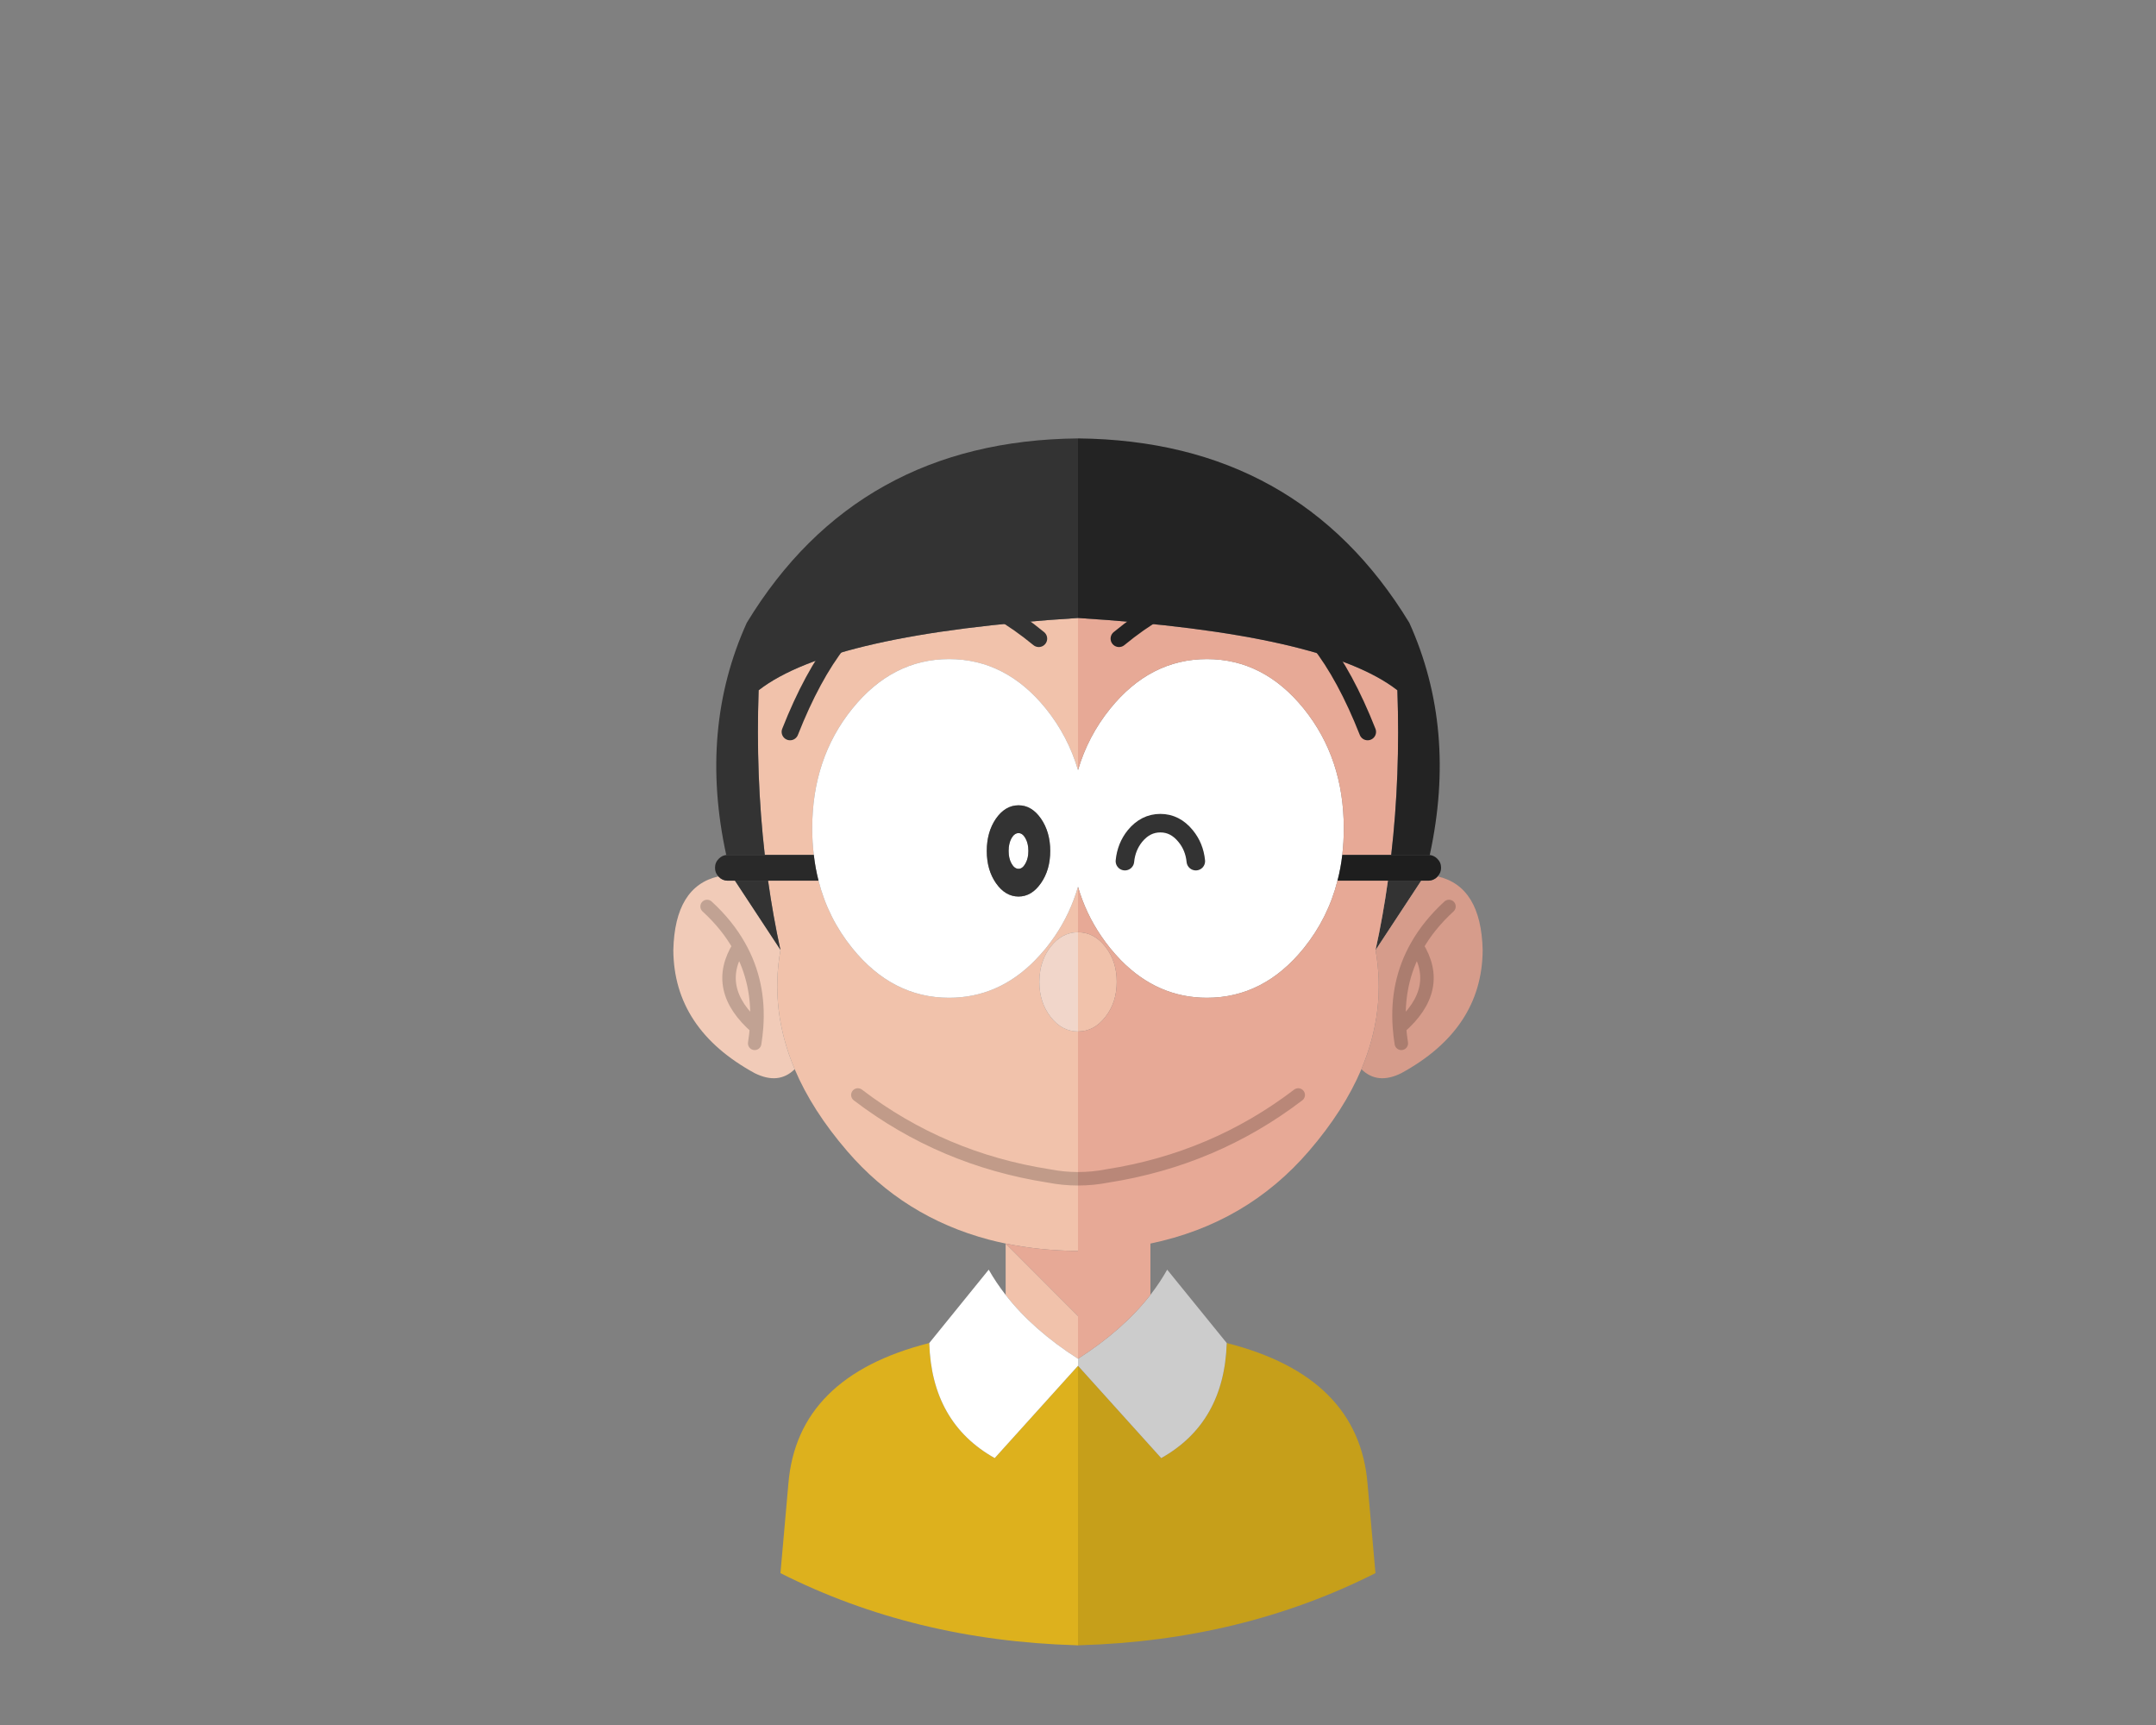 
<svg xmlns="http://www.w3.org/2000/svg" version="1.1" xmlns:xlink="http://www.w3.org/1999/xlink" preserveAspectRatio="none" x="0px" y="0px" width="1280px" height="1024px" viewBox="0 0 1280 1024">
<rect x="0" y="0" width="1280" height="1024" fill="#808080" stroke="none"/>
<defs>
<g id="Layer6_0_FILL">
<path fill="#C69F1A" stroke="none" d="
M 640 976.75
Q 640.6 976.65 641.2 976.65 737.35 973.85 816.6 933.85
L 811.9 880.85
Q 806.7 817.1 728.3 797.25 726.8 844.55 689.4 865.55
L 640 810.75 640 976.75 Z"/>

<path fill="#DDB11D" stroke="none" d="
M 640 810.75
L 590.55 865.55
Q 553.15 844.55 551.7 797.25 473.25 817.1 468.05 880.85
L 463.35 933.85
Q 542.6 973.85 638.75 976.65 639.35 976.65 640 976.75
L 640 810.75 Z"/>

<path fill="#F1C2AB" stroke="none" d="
M 640 781.2
L 597.05 738.2 597.05 768.7
Q 613.15 789.4 640 806.6
L 640 781.2
M 563.45 592.3
Q 529.8 592.3 506 562.85 491.6 545.05 485.95 522.8
L 456 522.8
Q 458.95 543.75 463.35 564 457 599.7 471.8 634.7 482.15 659.15 502.95 683.3 536.6 722.45 587 735.85 591.95 737.15 597.05 738.2 616.75 742.25 638.85 742.6
L 640 742.6 640 699.75
Q 631.3 699.75 622.6 698.05 559.3 688.15 509.3 650 559.3 688.15 622.6 698.05 631.3 699.75 640 699.75
L 640 612.3
Q 630.45 612.3 623.75 603.65 617.05 595.05 617.05 582.85 617.05 575.85 619.3 570 620.85 565.7 623.75 562 627 557.85 630.95 555.7 635.1 553.4 640 553.4
L 640 526.4
Q 635.4 542.25 626.25 555.7 623.75 559.35 620.95 562.85 617.8 566.65 614.55 570 592.75 592.3 563.45 592.3
M 620.95 420.7
Q 634.1 437.05 640 457.15
L 640 366.85
Q 493.7 376.1 450.4 409.75 448.65 460.4 454.05 507.5
L 483.15 507.5
Q 482.2 499.85 482.2 491.75 482.2 450.15 506 420.7 529.8 391.25 563.45 391.25 597.15 391.25 620.95 420.7
M 663 582.85
Q 663 570.65 656.25 562 649.55 553.4 640 553.4
L 640 612.3
Q 649.55 612.3 656.25 603.65 663 595.05 663 582.85 Z"/>

<path fill="#FFFFFF" stroke="none" d="
M 597.05 768.7
Q 591.35 761.4 587 753.7
L 551.7 797.25
Q 553.15 844.55 590.55 865.55
L 640 810.75 640 806.6
Q 613.15 789.4 597.05 768.7
M 797.8 491.75
Q 797.8 450.15 774.05 420.7 750.25 391.25 716.55 391.25 682.9 391.25 659.1 420.7 645.9 437.05 640 457.15 634.1 437.05 620.95 420.7 597.15 391.25 563.45 391.25 529.8 391.25 506 420.7 482.2 450.15 482.2 491.75 482.2 499.85 483.15 507.5 484.05 515.4 485.95 522.8 491.6 545.05 506 562.85 529.8 592.3 563.45 592.3 592.75 592.3 614.55 570 617.8 566.65 620.95 562.85 623.75 559.35 626.25 555.7 635.4 542.25 640 526.4 644.6 542.25 653.8 555.7 656.25 559.35 659.1 562.85 662.2 566.65 665.45 570 687.3 592.3 716.55 592.3 750.25 592.3 774.05 562.85 788.4 545.05 794.05 522.8 796 515.4 796.9 507.5 797.8 499.85 797.8 491.75
M 591.3 485.95
Q 596.85 478.05 604.7 478.05 612.5 478.05 618 485.95 623.5 493.9 623.5 505.15 623.5 516.4 618 524.25 612.5 532.2 604.7 532.2 596.85 532.2 591.3 524.25 585.85 516.4 585.85 505.15 585.85 493.9 591.3 485.95
M 610.55 505.15
Q 610.55 500.7 608.8 497.6 607.1 494.55 604.7 494.55 602.25 494.55 600.5 497.6 598.8 500.7 598.8 505.15 598.8 509.55 600.5 512.6 602.25 515.75 604.7 515.75 607.1 515.75 608.8 512.6 610.55 509.55 610.55 505.15 Z"/>

<path fill="#333333" stroke="none" d="
M 436.25 522.8
L 463.35 564
Q 458.95 543.75 456 522.8
L 436.25 522.8
M 640 366.85
L 640 260.25
Q 509.1 261.55 443.35 369.7 414.9 432.6 431.15 507.5
L 431.8 507.5 454.05 507.5
Q 448.65 460.4 450.4 409.75 493.7 376.1 640 366.85
M 604.7 478.05
Q 596.85 478.05 591.3 485.95 585.85 493.9 585.85 505.15 585.85 516.4 591.3 524.25 596.85 532.2 604.7 532.2 612.5 532.2 618 524.25 623.5 516.4 623.5 505.15 623.5 493.9 618 485.95 612.5 478.05 604.7 478.05
M 608.8 497.6
Q 610.55 500.7 610.55 505.15 610.55 509.55 608.8 512.6 607.1 515.75 604.7 515.75 602.25 515.75 600.5 512.6 598.8 509.55 598.8 505.15 598.8 500.7 600.5 497.6 602.25 494.55 604.7 494.55 607.1 494.55 608.8 497.6
M 843.75 522.8
L 824 522.8
Q 821.1 543.75 816.65 564
L 843.75 522.8 Z"/>

<path fill="#F1CBB8" stroke="none" d="
M 431.95 522.8
Q 428.9 522.75 426.75 520.55 426.6 520.45 426.5 520.25 400.65 526.15 399.75 564 400.05 610.85 448.05 637.05 462.25 644.1 471.8 634.7 457 599.7 463.35 564
L 436.25 522.8 431.95 522.8
M 419.8 538.1
Q 431.75 549.05 438.85 561.7 451.15 583.4 449.15 609.95 448.8 614.6 448.05 619.35 448.8 614.6 449.15 609.95 422.9 587.1 438.85 561.7 431.75 549.05 419.8 538.1
M 438.85 561.7
Q 422.9 587.1 449.15 609.95 451.15 583.4 438.85 561.7 Z"/>

<path fill="#292929" stroke="none" d="
M 456 522.8
L 485.95 522.8
Q 484.05 515.4 483.15 507.5
L 454.05 507.5 431.8 507.5
Q 431.456 507.506 431.15 507.55 428.6 507.85 426.75 509.75 424.5 511.95 424.5 515.15 424.5 518.15 426.5 520.25 426.6 520.45 426.75 520.55 428.9 522.75 431.95 522.8
L 436.25 522.8 456 522.8 Z"/>

<path fill="#F1D6CA" stroke="none" d="
M 619.3 570
Q 617.05 575.85 617.05 582.85 617.05 595.05 623.75 603.65 630.45 612.3 640 612.3
L 640 553.4
Q 635.1 553.4 630.95 555.7 627 557.85 623.75 562 620.85 565.7 619.3 570 Z"/>

<path fill="#CCCCCC" stroke="none" d="
M 692.95 753.7
Q 688.65 761.4 683 768.65 666.85 789.4 640 806.6
L 640 810.75 689.4 865.55
Q 726.8 844.55 728.3 797.25
L 692.95 753.7 Z"/>

<path fill="#E7A996" stroke="none" d="
M 825.95 507.5
Q 831.4 460.4 829.6 409.75 786.35 376.1 640 366.85
L 640 457.15
Q 645.9 437.05 659.1 420.7 682.9 391.25 716.55 391.25 750.25 391.25 774.05 420.7 797.8 450.15 797.8 491.75 797.8 499.85 796.9 507.5
L 825.95 507.5
M 816.65 564
Q 821.1 543.75 824 522.8
L 794.05 522.8
Q 788.4 545.05 774.05 562.85 750.25 592.3 716.55 592.3 687.3 592.3 665.45 570 662.2 566.65 659.1 562.85 656.25 559.35 653.8 555.7 644.6 542.25 640 526.4
L 640 553.4
Q 649.55 553.4 656.25 562 663 570.65 663 582.85 663 595.05 656.25 603.65 649.55 612.3 640 612.3
L 640 699.75
Q 648.8 699.75 657.5 698.05 720.75 688.15 770.75 650 720.75 688.15 657.5 698.05 648.8 699.75 640 699.75
L 640 742.6 638.85 742.6
Q 616.75 742.25 597.05 738.2
L 640 781.2 640 806.6
Q 666.85 789.4 683 768.65
L 683 738.2
Q 740.1 726.3 777.1 683.3 797.9 659.15 808.25 634.7 823 599.7 816.65 564 Z"/>

<path fill="#232323" stroke="none" d="
M 848.35 507.5
L 848.85 507.5
Q 865.1 432.6 836.7 369.7 770.9 261.55 640 260.25
L 640 366.85
Q 786.35 376.1 829.6 409.75 831.4 460.4 825.95 507.5
L 848.35 507.5 Z"/>

<path fill="#D69C8B" stroke="none" d="
M 853.5 520.25
Q 853.4 520.45 853.3 520.55 851.1 522.75 848.05 522.8
L 843.75 522.8 816.65 564
Q 823 599.7 808.25 634.7 817.8 644.1 831.95 637.05 879.95 610.85 880.25 564 879.35 526.15 853.5 520.25
M 860.25 538.1
Q 848.3 549.05 841.15 561.7 857.1 587.1 830.85 609.95 831.2 614.6 831.95 619.35 831.2 614.6 830.85 609.95 828.85 583.4 841.15 561.7 848.3 549.05 860.25 538.1
M 830.85 609.95
Q 857.1 587.1 841.15 561.7 828.85 583.4 830.85 609.95 Z"/>

<path fill="#1E1E1E" stroke="none" d="
M 853.5 520.25
Q 855.55 518.15 855.55 515.15 855.55 511.95 853.3 509.75 851.4 507.85 848.85 507.55 848.629 507.506 848.35 507.5
L 825.95 507.5 796.9 507.5
Q 796 515.4 794.05 522.8
L 824 522.8 843.75 522.8 848.05 522.8
Q 851.1 522.75 853.3 520.55 853.4 520.45 853.5 520.25 Z"/>
</g>

<path id="Layer6_0_1_STROKES" stroke="#000000" stroke-opacity="0.2" stroke-width="8" stroke-linejoin="round" stroke-linecap="round" fill="none" d="
M 860.25 538.1
Q 848.3 549.05 841.15 561.7 857.1 587.1 830.85 609.95 831.2 614.6 831.95 619.35
M 640 699.75
Q 648.8 699.75 657.5 698.05 720.75 688.15 770.75 650
M 841.15 561.7
Q 828.85 583.4 830.85 609.95
M 419.8 538.1
Q 431.75 549.05 438.85 561.7 451.15 583.4 449.15 609.95 448.8 614.6 448.05 619.35
M 640 699.75
Q 631.3 699.75 622.6 698.05 559.3 688.15 509.3 650
M 438.85 561.7
Q 422.9 587.1 449.15 609.95"/>

<path id="Layer5_0_1_STROKES" stroke="#333333" stroke-width="11" stroke-linejoin="round" stroke-linecap="round" fill="none" d="
M 667.85 511.2
Q 668.7 502.6 673.85 496.25 680.1 488.65 688.9 488.65 697.65 488.65 703.85 496.25 709.1 502.6 709.95 511.2"/>

<path id="Layer5_0_2_STROKES" stroke="#333333" stroke-width="10" stroke-linejoin="round" stroke-linecap="round" fill="none" d="
M 616.7 379.1
Q 521.7 301.05 469.05 434.45"/>

<path id="Layer5_0_3_STROKES" stroke="#232323" stroke-width="10" stroke-linejoin="round" stroke-linecap="round" fill="none" d="
M 664.35 379.1
Q 759.3 301.05 811.95 434.45"/>
</defs>

<g transform="matrix( 1, 0, 0, 1, 0,0) ">
<use xlink:href="#Layer6_0_FILL"/>

<use xlink:href="#Layer6_0_1_STROKES"/>
</g>

<g transform="matrix( 1, 0, 0, 1, 0,0) ">
<use xlink:href="#Layer5_0_1_STROKES"/>

<use xlink:href="#Layer5_0_2_STROKES"/>

<use xlink:href="#Layer5_0_3_STROKES"/>
</g>
</svg>
